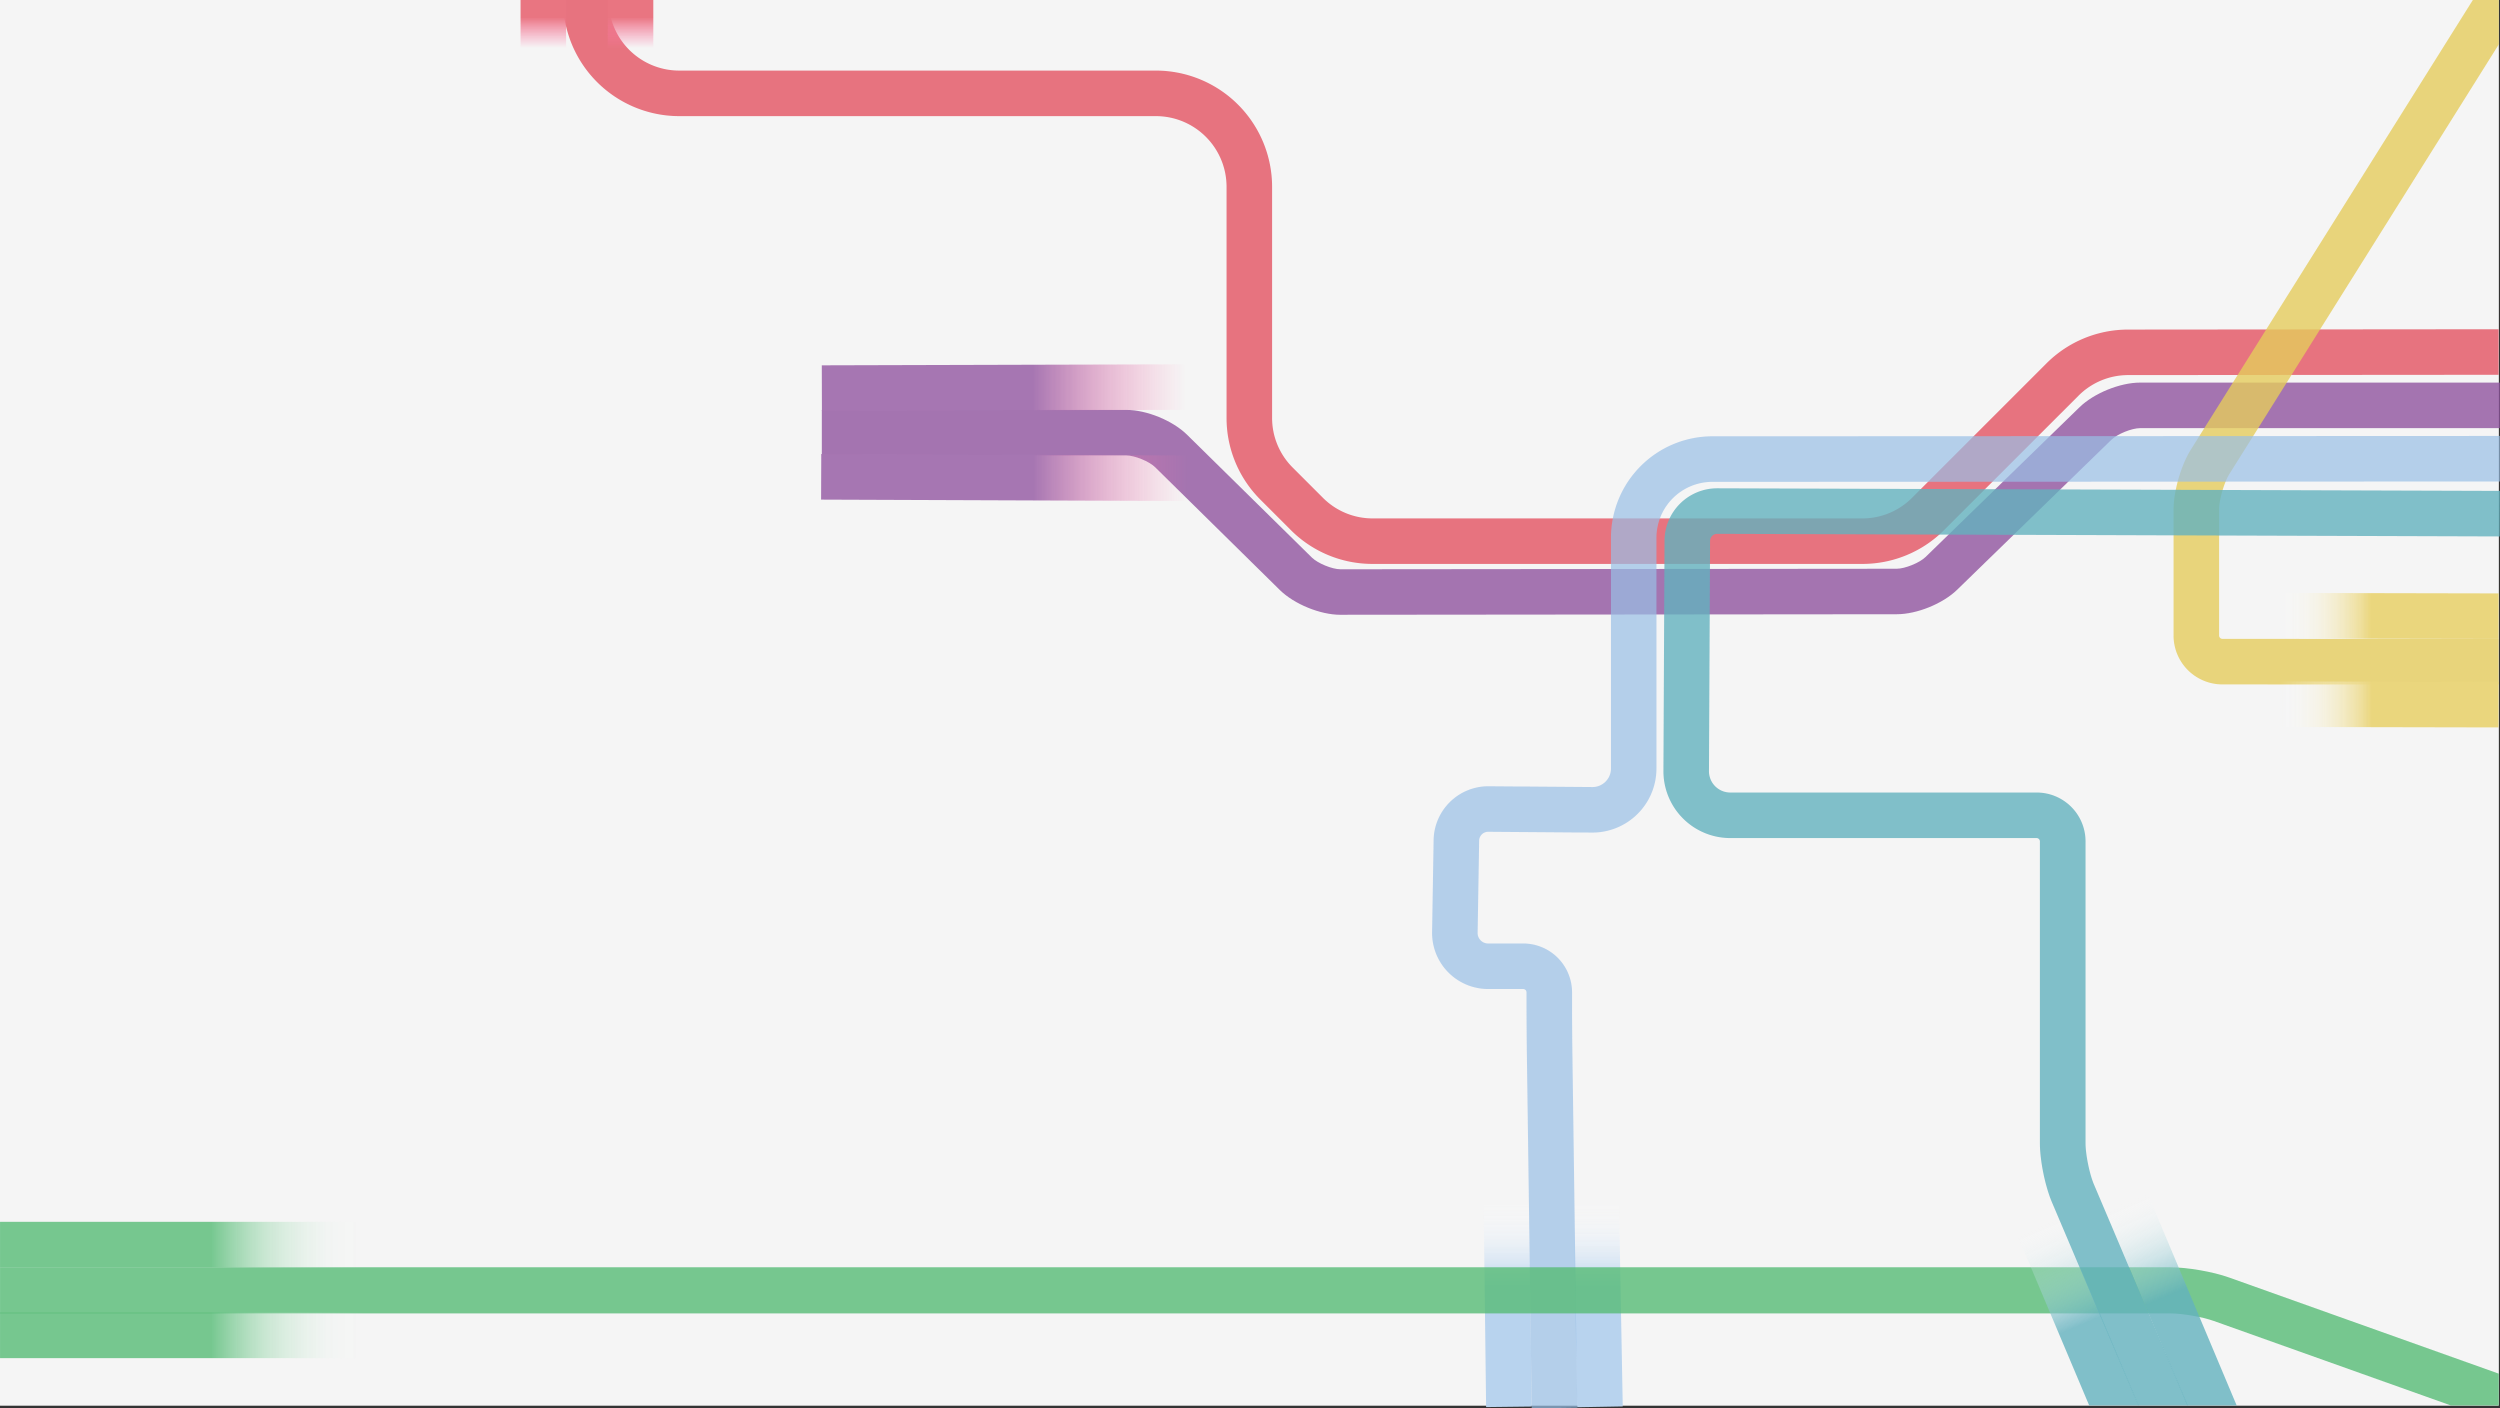 <svg id="Layer_2" data-name="Layer 2" xmlns="http://www.w3.org/2000/svg" xmlns:xlink="http://www.w3.org/1999/xlink" viewBox="0 0 1921.08 1082.24"><rect x="0" y="0" width="1921.08" height="1082.24" fill="#333333" stroke="none"/><defs><style>.cls-1{fill:#f5f5f5;}.cls-2{fill:url(#linear-gradient);}.cls-3{fill:url(#linear-gradient-2);}.cls-4{opacity:0.8;}.cls-5{fill:#e35362;}.cls-6{fill:#90549f;}.cls-7{fill:#e5cc5c;}.cls-8{opacity:0.7;}.cls-9{fill:#99bfe6;}.cls-10{fill:#56bc76;}.cls-11{fill:url(#linear-gradient-3);}.cls-12{fill:url(#linear-gradient-4);}.cls-13{fill:url(#linear-gradient-5);}.cls-14{fill:url(#linear-gradient-6);}.cls-15{fill:url(#linear-gradient-7);}.cls-16{fill:url(#linear-gradient-8);}.cls-17{fill:#63b1be;}.cls-18{fill:url(#linear-gradient-9);}.cls-19{fill:url(#linear-gradient-10);}.cls-20{fill:url(#linear-gradient-11);}.cls-21{fill:url(#linear-gradient-12);}</style><linearGradient id="linear-gradient" x1="418.79" y1="675.38" x2="578.21" y2="675.38" gradientTransform="translate(477.19 1491.8) rotate(-89.31)" gradientUnits="userSpaceOnUse"><stop offset="0.58" stop-color="#b8d3ee"/><stop offset="0.65" stop-color="#c5dbf1" stop-opacity="0.82"/><stop offset="0.82" stop-color="#e4eef9" stop-opacity="0.38"/><stop offset="0.94" stop-color="#f7fafd" stop-opacity="0.11"/><stop offset="1" stop-color="#fff" stop-opacity="0"/></linearGradient><linearGradient id="linear-gradient-2" x1="418.68" y1="744.88" x2="578.32" y2="744.88" gradientTransform="translate(474.13 1486.23) rotate(-88.95)" xlink:href="#linear-gradient"/><linearGradient id="linear-gradient-3" x1="631.45" y1="297.88" x2="911.05" y2="297.88" gradientTransform="translate(0.82 -2.11) rotate(0.16)" gradientUnits="userSpaceOnUse"><stop offset="0" stop-color="#a676b2"/><stop offset="0.58" stop-color="#a676b2"/><stop offset="0.77" stop-color="#d278af" stop-opacity="0.51"/><stop offset="0.93" stop-color="#f27aad" stop-opacity="0.14"/><stop offset="1" stop-color="#ff7bac" stop-opacity="0"/></linearGradient><linearGradient id="linear-gradient-4" x1="630.93" y1="366.96" x2="912.07" y2="366.96" gradientTransform="translate(1135.5 -405.94) rotate(89.78)" gradientUnits="userSpaceOnUse"><stop offset="0.58" stop-color="#a676b2"/><stop offset="0.77" stop-color="#d278af" stop-opacity="0.51"/><stop offset="0.93" stop-color="#f27aad" stop-opacity="0.14"/><stop offset="1" stop-color="#ff7bac" stop-opacity="0"/></linearGradient><linearGradient id="linear-gradient-5" y1="956.39" x2="279.89" y2="956.39" gradientUnits="userSpaceOnUse"><stop offset="0" stop-color="#56bc76" stop-opacity="0.8"/><stop offset="0.58" stop-color="#56bc76" stop-opacity="0.8"/><stop offset="0.73" stop-color="#9ad7ad" stop-opacity="0.48"/><stop offset="0.91" stop-color="#e2f4e8" stop-opacity="0.14"/><stop offset="1" stop-color="#fff" stop-opacity="0"/></linearGradient><linearGradient id="linear-gradient-6" x1="0" y1="1026.14" x2="279.89" y2="1026.14" xlink:href="#linear-gradient-5"/><linearGradient id="linear-gradient-7" x1="371.74" y1="1154.85" x2="562.93" y2="1154.85" gradientTransform="translate(794.05 1895.75) rotate(-113.25)" gradientUnits="userSpaceOnUse"><stop offset="0.58" stop-color="#63b1be" stop-opacity="0.8"/><stop offset="0.74" stop-color="#a3d1d9" stop-opacity="0.47"/><stop offset="0.92" stop-color="#e5f2f4" stop-opacity="0.13"/><stop offset="1" stop-color="#fff" stop-opacity="0"/></linearGradient><linearGradient id="linear-gradient-8" x1="371.58" y1="1085.44" x2="573.21" y2="1085.44" xlink:href="#linear-gradient-7"/><linearGradient id="linear-gradient-9" x1="-98.88" y1="661.2" x2="70.2" y2="661.2" gradientTransform="translate(1174.27 460.37) rotate(-90.12)" gradientUnits="userSpaceOnUse"><stop offset="0" stop-color="#ead67d"/><stop offset="0.58" stop-color="#ead67d"/><stop offset="0.64" stop-color="#eedd93" stop-opacity="0.83"/><stop offset="0.82" stop-color="#f7efcd" stop-opacity="0.39"/><stop offset="0.94" stop-color="#fdfbf1" stop-opacity="0.11"/><stop offset="1" stop-color="#fff" stop-opacity="0"/></linearGradient><linearGradient id="linear-gradient-10" x1="-98.88" y1="593.2" x2="69.2" y2="593.2" gradientTransform="translate(1242.77 527.74) rotate(-90.12)" xlink:href="#linear-gradient-9"/><linearGradient id="linear-gradient-11" x1="471" y1="175.5" x2="508" y2="175.5" gradientTransform="translate(593.02 -471) rotate(90)" gradientUnits="userSpaceOnUse"><stop offset="0" stop-color="#e97581"/><stop offset="0.33" stop-color="#e97581"/><stop offset="0.36" stop-color="#e97581"/><stop offset="1" stop-color="#ff7bac" stop-opacity="0"/></linearGradient><linearGradient id="linear-gradient-12" x1="471" y1="108.5" x2="508" y2="108.5" xlink:href="#linear-gradient-11"/></defs><g id="Layer_3" data-name="Layer 3"><rect class="cls-1" x="0.02" width="1920" height="1080"/><rect class="cls-1" x="0.02" width="1920" height="1080"/></g><rect class="cls-2" x="1141.04" y="921.99" width="35" height="159.01" transform="translate(-12 14.07) rotate(-0.69)"/><rect class="cls-3" x="1210.54" y="921.99" width="35" height="159.03" transform="translate(-18.17 22.72) rotate(-1.05)"/><g class="cls-4"><path class="cls-5" d="M1430.94,433.34H1054.87a88.68,88.68,0,0,1-63.1-26.13l-23.13-23.14A88.62,88.62,0,0,1,942.5,321V143.47a54.3,54.3,0,0,0-54.24-54.23H521.87A89.34,89.34,0,0,1,432.63,0h35a54.3,54.3,0,0,0,54.24,54.24H888.26a89.34,89.34,0,0,1,89.24,89.23V321a53.88,53.88,0,0,0,15.88,38.35l23.14,23.14a53.88,53.88,0,0,0,38.35,15.88h376.07a53.88,53.88,0,0,0,38.35-15.88l103.1-103.1a88.67,88.67,0,0,1,63-26.13L1920,253l0,35-284.56.23a53.87,53.87,0,0,0-38.31,15.88L1494,407.21A88.65,88.65,0,0,1,1430.94,433.34Z" transform="translate(0.02)"/></g><g class="cls-4"><path class="cls-6" d="M1030,472.43c-15.49,0-35.47-8.18-46.51-19L887.59,359c-4.53-4.46-15.63-9-22-9H631.5V315H865.61c15.48,0,35.49,8.19,46.53,19.05l95.93,94.4c4.53,4.45,15.6,9,21.95,9h0l427.44-.41c6.39,0,17.57-4.55,22.15-9L1598,312.9c11.08-10.77,31.09-18.9,46.54-18.9H1921v35H1644.5c-6.39,0-17.56,4.54-22.13,9L1504,453.1C1493,463.87,1473,472,1457.52,472l-427.45.41Z" transform="translate(0.02)"/></g><g class="cls-4"><path class="cls-7" d="M1705.21,488.42v-96.7c0-7.69,3.87-21.13,8-27.64l206.95-330V.25l-.37-.23h-19.6L1683.51,345.48c-7.58,12.09-13.3,32-13.3,46.24v96.7a37.55,37.55,0,0,0,37.5,37.51L1920,526l0-35-212.29-.07A2.57,2.57,0,0,1,1705.21,488.42Z" transform="translate(0.02)"/></g><g class="cls-8"><path class="cls-9" d="M1177,1082.24l-3.72-271.5c-.16-11.06-.28-29.11-.28-40.24v-8a2.57,2.57,0,0,0-2.5-2.5h-27a43.08,43.08,0,0,1-43.06-43.77l1.17-70.83a42.05,42.05,0,0,1,41.91-41.22h.32l79.74.61h.11a14.22,14.22,0,0,0,14.21-14.22V413.25a78.05,78.05,0,0,1,78-78h34.53L1921,335l0,35-570.61.28h-34.54a43,43,0,0,0-43,43V590.57a49.22,49.22,0,0,1-49.2,49.22h-.39l-79.74-.61h0a6.93,6.93,0,0,0-6.91,6.8l-1.17,70.83a8.06,8.06,0,0,0,8.06,8.19h27a37.54,37.54,0,0,1,37.5,37.5v8c0,11,.12,28.83.27,39.76l3.73,271.5Z" transform="translate(0.02)"/></g><g class="cls-4"><path class="cls-10" d="M1920.11,1055.57l-207.52-74c-12.18-4.34-31.84-7.74-44.75-7.74H0v35.44H1667.84c9.07,0,24.53,2.68,33.09,5.73l182.35,65h36.83Z" transform="translate(0.02)"/></g><rect class="cls-11" x="631.5" y="280.38" width="279.5" height="35" transform="translate(-0.79 2.11) rotate(-0.16)"/><rect class="cls-12" x="754" y="226.46" width="35" height="281" transform="translate(401.6 1137.05) rotate(-89.78)"/><rect class="cls-13" x="0.02" y="938.89" width="279.86" height="35"/><rect class="cls-14" x="0.02" y="1008.64" width="279.86" height="35"/><path class="cls-15" d="M1718.71,1080l-69.08-164.28-32.26,13.56L1680.74,1080h37.88l.1,0Z" transform="translate(0.02)"/><path class="cls-16" d="M1629.41,1080h14L1581.62,933.7l-32.24,13.6,56,132.7h12.67l.07,0h11.29Z" transform="translate(0.02)"/><g class="cls-4"><path class="cls-17" d="M1319.51,375.22a40.49,40.49,0,0,0-40.46,40.38l-.84,176.79A51.37,51.37,0,0,0,1329.58,644H1565a2.57,2.57,0,0,1,2.5,2.5v232c0,13.43,4,32.89,9.21,45.25L1643.12,1080H1647l0,0h34.14L1609,910.07c-3.36-7.92-6.42-23-6.42-31.57v-232A37.55,37.55,0,0,0,1565,609H1329.58a16.37,16.37,0,0,1-16.37-16.44l.84-176.88a5.45,5.45,0,0,1,5.4-5.46l601.49,2,.12-35Z" transform="translate(0.02)"/></g><rect class="cls-18" x="1818" y="388.82" width="35" height="169" transform="translate(1358.34 2307.82) rotate(-89.88)"/><rect class="cls-19" x="1818.5" y="457.32" width="35" height="168" transform="translate(1290.81 2376.17) rotate(-89.88)"/><rect class="cls-20" x="400.02" width="35" height="37"/><rect class="cls-21" x="467.02" width="35" height="37"/></svg>